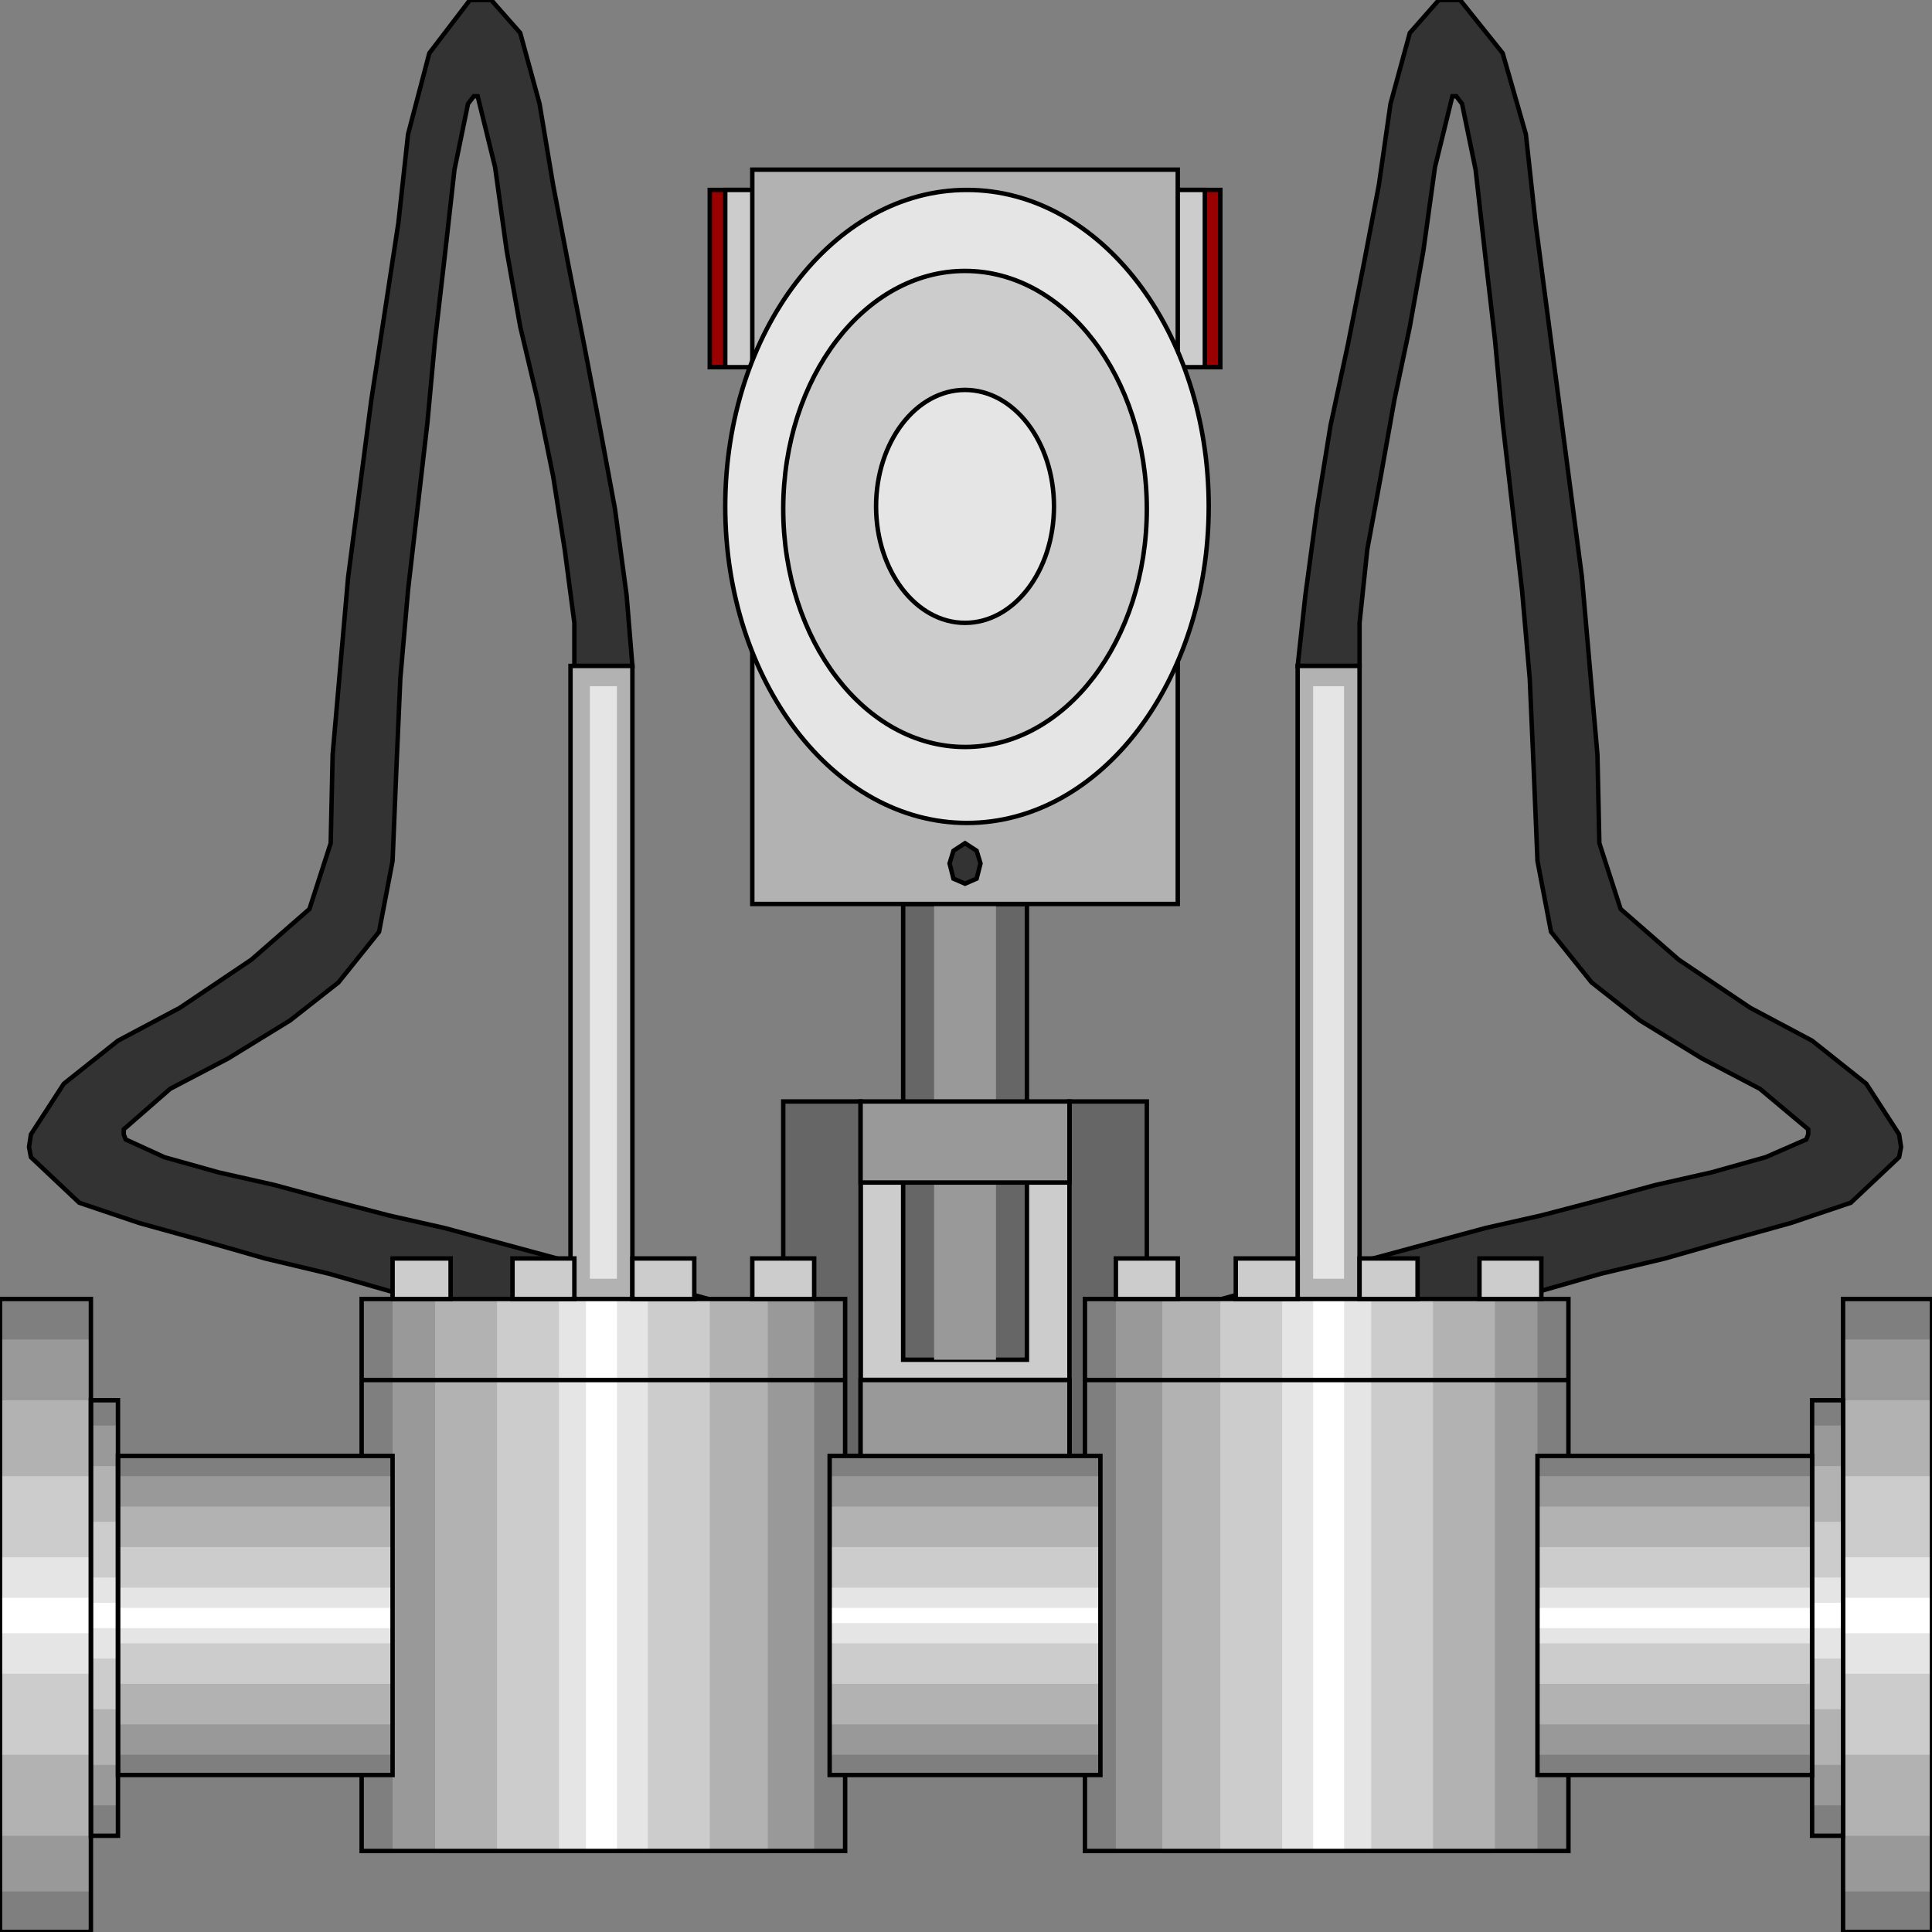 <svg width="150" height="150" viewBox="0 0 150 150" fill="none" xmlns="http://www.w3.org/2000/svg">
<rect x="0" y="0" width="150" height="150" fill="#808080" stroke="none"/>
<g clip-path="url(#clip0_2109_182085)">
<path d="M100.751 51.704L101.351 46.199L102.252 39.515L103.303 33.028L104.655 26.737L105.856 20.642L107.057 14.351L107.958 8.06L109.459 2.556L111.712 0H112.613H113.363L116.667 4.128L118.468 10.419L119.219 17.3L120.12 24.181L121.021 31.062L121.922 37.942L122.823 44.823L123.423 51.704L124.024 58.584L124.174 65.465L125.826 70.577L130.33 74.508L135.886 78.244L140.691 80.799L144.895 84.141L147.447 88.073L147.598 89.056L147.447 89.843L143.694 93.381L139.039 94.954L134.084 96.33L129.279 97.706L124.324 98.886L119.52 100.262L114.715 101.638L109.91 103.014L105.105 104.391L100.3 105.57L95.496 106.946L90.691 108.322L89.039 108.716V107.929V102.425L93.393 101.245L97.748 100.066L102.252 98.886L106.607 97.706L110.961 96.527L115.315 95.347L119.67 94.364L124.174 93.185L128.529 92.005L132.883 91.022L137.087 89.843L140.24 88.467L140.39 88.073V87.68L136.637 84.535L132.132 82.176L127.327 79.227L123.574 76.278L120.42 72.346L119.369 66.841L119.069 59.568L118.769 52.687L118.168 45.806L117.417 39.319L116.667 32.831L116.066 26.343L115.315 19.856L114.565 13.172L113.514 8.06L113.063 7.471H112.763L111.411 12.975L110.511 19.463L109.459 25.36L108.258 31.062L107.207 36.959L106.156 42.661L105.556 48.362V51.704H100.751Z" fill="#333333" stroke="black" stroke-width="0.344"/>
<path d="M49.099 51.704L48.648 46.199L47.747 39.515L46.546 33.028L45.345 26.737L44.144 20.642L42.943 14.351L41.892 8.06L40.39 2.556L38.138 0H37.387H36.486L33.333 4.128L31.681 10.419L30.931 17.3L29.88 24.181L28.828 31.062L27.928 37.942L27.027 44.823L26.426 51.704L25.826 58.584L25.675 65.465L24.024 70.577L19.519 74.508L13.964 78.244L9.159 80.799L4.955 84.141L2.402 88.073L2.252 89.056L2.402 89.843L6.156 93.381L10.81 94.954L15.765 96.33L20.57 97.706L25.525 98.886L30.33 100.262L35.135 101.638L39.94 103.014L44.744 104.391L49.549 105.57L54.354 106.946L59.159 108.322L60.81 108.716V107.929V102.425L56.456 101.245L52.102 100.066L47.597 98.886L43.243 97.706L38.889 96.527L34.534 95.347L30.18 94.364L25.675 93.185L21.321 92.005L16.967 91.022L12.762 89.843L9.759 88.467L9.609 88.073V87.68L13.213 84.535L17.717 82.176L22.522 79.227L26.276 76.278L29.429 72.346L30.48 66.841L30.78 59.568L31.081 52.687L31.681 45.806L32.432 39.319L33.183 32.831L33.783 26.343L34.534 19.856L35.285 13.172L36.336 8.06L36.636 7.667L36.786 7.471H37.087L38.438 12.975L39.339 19.463L40.39 25.36L41.741 31.062L42.943 36.959L43.843 42.661L44.594 48.362V51.704H49.099Z" fill="#333333" stroke="black" stroke-width="0.344"/>
<path d="M66.816 91.809H83.033V107.143H66.816V91.809Z" fill="#CCCCCC" stroke="black" stroke-width="0.344"/>
<path d="M70.12 70.184H79.73V105.57H70.12V70.184Z" fill="#666666" stroke="black" stroke-width="0.344"/>
<path d="M72.522 70.184H77.327V105.57H72.522V70.184Z" fill="#999999"/>
<path d="M55.105 14.746H94.745V28.508H55.105V14.746Z" fill="#990000" stroke="black" stroke-width="0.344"/>
<path d="M56.307 14.746H93.544V28.508H56.307V14.746Z" fill="#CCCCCC" stroke="black" stroke-width="0.344"/>
<path d="M58.408 13.172H91.441V70.184H58.408V13.172Z" fill="#B2B2B2" stroke="black" stroke-width="0.344"/>
<path d="M60.81 85.519H66.817V113.042H60.81V85.519Z" fill="#666666" stroke="black" stroke-width="0.344"/>
<path d="M83.033 85.519H89.039V113.042H83.033V85.519Z" fill="#666666" stroke="black" stroke-width="0.344"/>
<path d="M100.751 100.851H105.556V51.703H100.751V100.851Z" fill="#B2B2B2" stroke="black" stroke-width="0.344"/>
<path d="M44.294 100.851H49.099V51.703H44.294V100.851Z" fill="#B2B2B2" stroke="black" stroke-width="0.344"/>
<path d="M101.952 99.28H104.355V53.277H101.952V99.28Z" fill="#E5E5E5"/>
<path d="M45.796 99.28H47.898V53.277H45.796V99.28Z" fill="#E5E5E5"/>
<path d="M0 150V100.852H7.057V150H0Z" fill="#7F7F7F"/>
<path d="M7.057 142.529V108.715H9.159V142.529H7.057Z" fill="#7F7F7F"/>
<path d="M9.159 137.81V113.039H30.48V137.81H9.159Z" fill="#7F7F7F"/>
<path d="M150 150V100.852H143.093V150H150Z" fill="#7F7F7F"/>
<path d="M143.093 142.529V108.715H140.69V142.529H143.093Z" fill="#7F7F7F"/>
<path d="M140.69 137.81V113.039H119.369V137.81H140.69Z" fill="#7F7F7F"/>
<path d="M84.234 143.709H121.772V100.852H84.234V143.709Z" fill="#7F7F7F"/>
<path d="M65.616 143.709H28.078V100.852H65.616V143.709Z" fill="#7F7F7F"/>
<path d="M64.414 137.81V113.039H85.435V137.81H64.414Z" fill="#7F7F7F"/>
<path d="M86.637 143.709H119.369V100.852H86.637V143.709Z" fill="#999999"/>
<path d="M140.69 136.238V114.613H119.369V136.238H140.69Z" fill="#999999"/>
<path d="M143.093 140.169V110.68H140.69V140.169H143.093Z" fill="#999999"/>
<path d="M150 146.853V103.996H143.093V146.853H150Z" fill="#999999"/>
<path d="M64.414 136.238V114.613H85.435V136.238H64.414Z" fill="#999999"/>
<path d="M63.213 143.709H30.48V100.852H63.213V143.709Z" fill="#999999"/>
<path d="M9.159 136.238V114.613H30.48V136.238H9.159Z" fill="#999999"/>
<path d="M7.057 140.169V110.68H9.159V140.169H7.057Z" fill="#999999"/>
<path d="M0 146.853V103.996H7.057V146.853H0Z" fill="#999999"/>
<path d="M90.24 143.709H116.066V100.852H90.24V143.709Z" fill="#B2B2B2"/>
<path d="M140.69 133.88V116.973H119.369V133.88H140.69Z" fill="#B2B2B2"/>
<path d="M143.093 137.026V113.828H140.69V137.026H143.093Z" fill="#B2B2B2"/>
<path d="M150 142.529V108.715H143.093V142.529H150Z" fill="#B2B2B2"/>
<path d="M64.414 133.88V116.973H85.435V133.88H64.414Z" fill="#B2B2B2"/>
<path d="M59.61 143.709H33.784V100.852H59.61V143.709Z" fill="#B2B2B2"/>
<path d="M9.159 133.88V116.973H30.48V133.88H9.159Z" fill="#B2B2B2"/>
<path d="M7.057 137.026V113.828H9.159V137.026H7.057Z" fill="#B2B2B2"/>
<path d="M0 142.529V108.715H7.057V142.529H0Z" fill="#B2B2B2"/>
<path d="M94.745 143.709H111.262V100.852H94.745V143.709Z" fill="#CCCCCC"/>
<path d="M140.69 130.733V120.117H119.369V130.733H140.69Z" fill="#CCCCCC"/>
<path d="M143.093 132.7V118.152H140.69V132.7H143.093Z" fill="#CCCCCC"/>
<path d="M150 136.238V114.613H143.093V136.238H150Z" fill="#CCCCCC"/>
<path d="M64.414 130.733V120.117H85.435V130.733H64.414Z" fill="#CCCCCC"/>
<path d="M55.105 143.709H38.589V100.852H55.105V143.709Z" fill="#CCCCCC"/>
<path d="M9.159 130.733V120.117H30.48V130.733H9.159Z" fill="#CCCCCC"/>
<path d="M7.057 132.7V118.152H9.159V132.7H7.057Z" fill="#CCCCCC"/>
<path d="M0 136.238V114.613H7.057V136.238H0Z" fill="#CCCCCC"/>
<path d="M99.55 143.709H106.457V100.852H99.55V143.709Z" fill="#E5E5E5"/>
<path d="M143.093 128.768V122.477H140.69V128.768H143.093Z" fill="#E5E5E5"/>
<path d="M140.69 127.587V123.262H119.369V127.587H140.69Z" fill="#E5E5E5"/>
<path d="M150 129.95V120.906H143.093V129.95H150Z" fill="#E5E5E5"/>
<path d="M64.414 127.587V123.262H85.435V127.587H64.414Z" fill="#E5E5E5"/>
<path d="M50.3 143.709H43.394V100.852H50.3V143.709Z" fill="#E5E5E5"/>
<path d="M7.057 128.768V122.477H9.159V128.768H7.057Z" fill="#E5E5E5"/>
<path d="M9.159 127.587V123.262H30.48V127.587H9.159Z" fill="#E5E5E5"/>
<path d="M0 129.95V120.906H7.057V129.95H0Z" fill="#E5E5E5"/>
<path d="M101.952 143.709H104.355V100.852H101.952V143.709Z" fill="white"/>
<path d="M143.093 126.407V124.441H140.69V126.407H143.093Z" fill="white"/>
<path d="M140.69 126.409V124.836H119.369V126.409H140.69Z" fill="white"/>
<path d="M150 126.803V124.051H143.093V126.803H150Z" fill="white"/>
<path d="M64.414 126.015V124.836H85.435V126.015H64.414Z" fill="white"/>
<path d="M47.898 143.709H45.495V100.852H47.898V143.709Z" fill="white"/>
<path d="M7.057 126.407V124.441H9.159V126.407H7.057Z" fill="white"/>
<path d="M9.159 126.409V124.836H30.48V126.409H9.159Z" fill="white"/>
<path d="M0 126.803V124.051H7.057V126.803H0Z" fill="white"/>
<path d="M28.078 113.04V100.852H65.616V113.04" stroke="black" stroke-width="0.344"/>
<path d="M65.616 137.812V143.71H28.078V137.812" stroke="black" stroke-width="0.344"/>
<path d="M0 150V100.852H7.057V150H0Z" stroke="black" stroke-width="0.344"/>
<path d="M7.057 142.529V108.715H9.159V142.529H7.057Z" stroke="black" stroke-width="0.344"/>
<path d="M9.159 137.81V113.039H30.48V137.81H9.159Z" stroke="black" stroke-width="0.344"/>
<path d="M28.078 107.145H65.616" stroke="black" stroke-width="0.344"/>
<path d="M121.772 113.04V100.852H84.234V113.04" stroke="black" stroke-width="0.344"/>
<path d="M84.234 137.812V143.71H121.772V137.812" stroke="black" stroke-width="0.344"/>
<path d="M150 150V100.852H143.093V150H150Z" stroke="black" stroke-width="0.344"/>
<path d="M143.093 142.529V108.715H140.69V142.529H143.093Z" stroke="black" stroke-width="0.344"/>
<path d="M140.69 137.81V113.039H119.369V137.81H140.69Z" stroke="black" stroke-width="0.344"/>
<path d="M121.772 107.145H84.234" stroke="black" stroke-width="0.344"/>
<path d="M64.414 137.81V113.039H85.435V137.81H64.414Z" stroke="black" stroke-width="0.344"/>
<path d="M30.48 100.853H34.985V97.707H30.48V100.853Z" fill="#CCCCCC" stroke="black" stroke-width="0.344"/>
<path d="M58.408 100.853H63.213V97.707H58.408V100.853Z" fill="#CCCCCC" stroke="black" stroke-width="0.344"/>
<path d="M49.1 100.853H53.904V97.707H49.1V100.853Z" fill="#CCCCCC" stroke="black" stroke-width="0.344"/>
<path d="M39.79 100.853H44.595V97.707H39.79V100.853Z" fill="#CCCCCC" stroke="black" stroke-width="0.344"/>
<path d="M86.637 100.853H91.442V97.707H86.637V100.853Z" fill="#CCCCCC" stroke="black" stroke-width="0.344"/>
<path d="M114.865 100.853H119.67V97.707H114.865V100.853Z" fill="#CCCCCC" stroke="black" stroke-width="0.344"/>
<path d="M105.556 100.853H110.06V97.707H105.556V100.853Z" fill="#CCCCCC" stroke="black" stroke-width="0.344"/>
<path d="M95.946 100.853H100.751V97.707H95.946V100.853Z" fill="#CCCCCC" stroke="black" stroke-width="0.344"/>
<path d="M66.816 107.145H83.033V113.042H66.816V107.145Z" fill="#999999" stroke="black" stroke-width="0.344"/>
<path d="M66.816 85.519H83.033V91.811H66.816V85.519Z" fill="#999999" stroke="black" stroke-width="0.344"/>
<path d="M75.075 63.894C85.441 63.894 93.844 52.892 93.844 39.32C93.844 25.748 85.441 14.746 75.075 14.746C64.71 14.746 56.307 25.748 56.307 39.32C56.307 52.892 64.71 63.894 75.075 63.894Z" fill="#E5E5E5" stroke="black" stroke-width="0.344"/>
<path d="M74.925 57.995C82.72 57.995 89.039 49.721 89.039 39.515C89.039 29.309 82.72 21.035 74.925 21.035C67.13 21.035 60.81 29.309 60.81 39.515C60.81 49.721 67.13 57.995 74.925 57.995Z" fill="#CCCCCC" stroke="black" stroke-width="0.344"/>
<path d="M74.924 48.36C78.739 48.36 81.831 44.311 81.831 39.317C81.831 34.322 78.739 30.273 74.924 30.273C71.11 30.273 68.018 34.322 68.018 39.317C68.018 44.311 71.11 48.36 74.924 48.36Z" fill="#E5E5E5" stroke="black" stroke-width="0.344"/>
<path d="M74.925 65.465L75.826 66.055L76.126 67.038L75.826 68.217L74.925 68.61L74.024 68.217L73.724 67.038L74.024 66.055L74.925 65.465Z" fill="#333333" stroke="black" stroke-width="0.344"/>
</g>
<defs>
<clipPath id="clip0_2109_182085">
<rect width="150" height="150" fill="white"/>
</clipPath>
</defs>
</svg>
